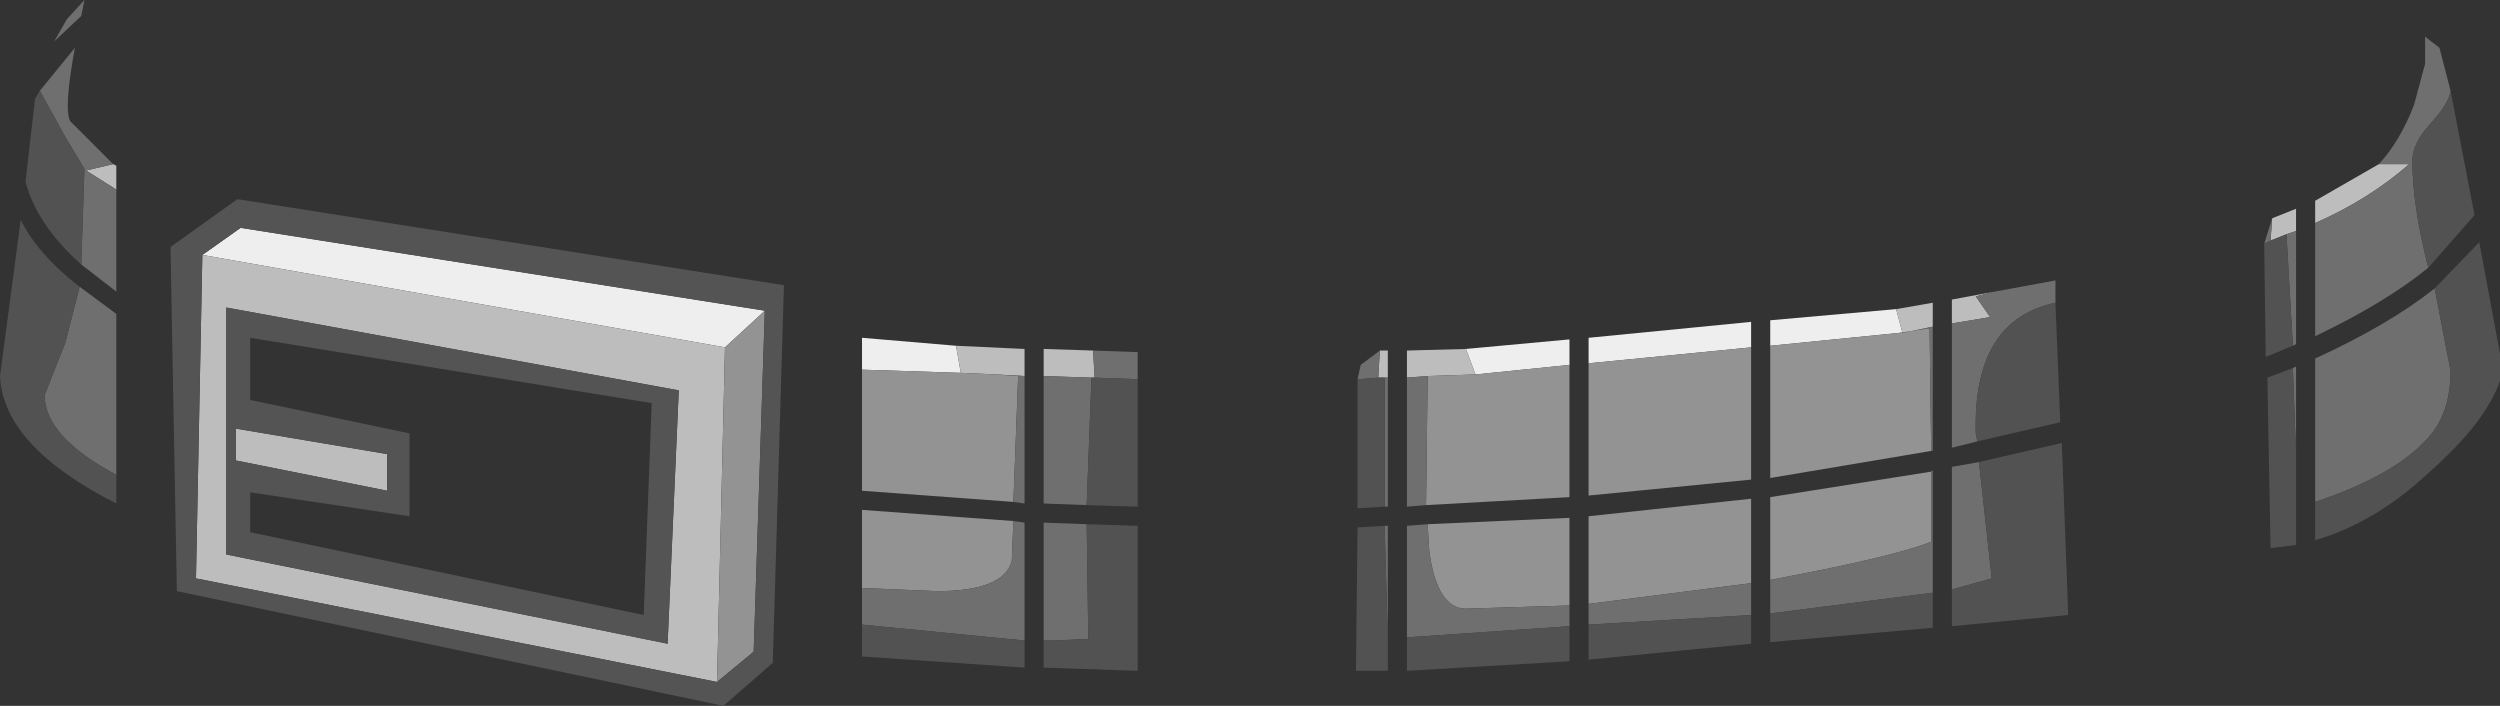 <?xml version="1.0" encoding="UTF-8" standalone="no"?>
<svg xmlns:ffdec="https://www.free-decompiler.com/flash" xmlns:xlink="http://www.w3.org/1999/xlink" ffdec:objectType="shape" height="22.15px" width="78.45px" xmlns="http://www.w3.org/2000/svg">
  <rect width="100%" height="100%" fill="#333333" stroke="none"/>
  <g transform="matrix(1.0, 0.0, 0.0, 1.0, 35.75, 19.8)">
    <path d="M10.55 -8.05 L10.25 -8.85 13.5 -9.15 13.5 -8.35 10.55 -8.05 M19.8 -8.95 L19.8 -9.75 23.75 -10.1 23.95 -9.35 23.8 -9.35 19.8 -8.95 M14.1 -8.4 L14.1 -9.2 19.2 -9.7 19.2 -8.9 14.1 -8.4 M-5.6 -8.1 L-8.7 -8.2 -8.7 -9.2 -5.75 -8.95 -5.6 -8.1" fill="#eeeeee" fill-rule="evenodd" stroke="none"/>
    <path d="M7.5 -7.95 L7.55 -8.8 7.8 -8.8 7.8 -7.95 7.7 -7.95 7.5 -7.95 M9.05 -8.0 L8.4 -7.95 8.4 -8.8 10.25 -8.85 10.55 -8.05 9.05 -8.0 M23.75 -10.1 L24.9 -10.3 24.9 -9.55 23.95 -9.35 23.75 -10.1 M36.9 -12.8 L36.9 -13.5 38.9 -14.65 39.85 -14.65 Q38.6 -13.55 36.9 -12.8 M35.55 -12.95 L36.3 -13.25 36.3 -12.55 36.0 -12.45 35.5 -12.25 35.55 -12.95 M26.85 -10.65 L26.25 -10.5 26.7 -9.85 25.5 -9.65 25.5 -10.4 26.85 -10.65 M-32.1 -13.85 L-33.05 -14.45 -32.2 -14.65 -32.1 -14.6 -32.1 -13.85 M-3.6 -8.0 L-4.5 -8.05 -5.6 -8.1 -5.75 -8.95 -3.6 -8.85 -3.6 -8.0 M-3.0 -8.0 L-3.0 -8.85 -1.45 -8.8 -1.4 -7.95 -1.5 -7.95 -3.0 -8.0" fill="#bdbdbd" fill-rule="evenodd" stroke="none"/>
    <path d="M9.0 -3.95 L9.05 -8.0 10.55 -8.05 13.5 -8.35 13.5 -4.2 9.0 -3.95 M13.5 -0.8 L10.25 -0.7 Q9.35 -0.7 9.1 -2.5 L9.05 -3.35 13.5 -3.55 13.5 -0.8 M24.85 -5.65 L19.8 -4.8 19.8 -8.95 23.8 -9.35 24.8 -9.5 24.85 -5.65 M19.2 -8.9 L19.2 -4.75 14.1 -4.25 14.1 -8.4 19.2 -8.9 M14.1 -0.85 L14.1 -3.6 19.2 -4.15 19.2 -1.5 14.1 -0.85 M24.85 -5.0 L24.85 -2.8 Q23.75 -2.35 20.05 -1.65 L19.8 -1.6 19.8 -4.2 24.85 -5.0 M-4.5 -8.05 L-3.8 -8.0 -3.95 -4.05 -8.7 -4.4 -8.7 -8.2 -5.6 -8.1 -4.5 -8.05 M-3.95 -3.45 L-4.0 -2.2 Q-4.25 -1.25 -6.35 -1.25 L-8.7 -1.35 -8.7 -3.8 -3.95 -3.45" fill="#939393" fill-rule="evenodd" stroke="none"/>
    <path d="M6.85 -7.9 L6.95 -8.35 7.55 -8.8 7.5 -7.95 6.85 -7.9 M7.8 -7.95 L7.8 -3.9 7.7 -3.9 7.7 -7.95 7.8 -7.95 M8.4 -7.95 L9.05 -8.0 9.0 -3.95 8.4 -3.9 8.4 -7.95 M9.05 -3.35 L9.1 -2.5 Q9.35 -0.7 10.25 -0.7 L13.5 -0.8 13.5 -0.15 8.4 0.2 8.4 -3.3 9.05 -3.35 M7.7 -3.3 L7.8 -3.3 7.8 0.25 7.7 -3.3 M24.9 -9.55 L24.9 -5.65 24.85 -5.65 24.8 -9.5 23.8 -9.35 23.95 -9.35 24.9 -9.55 M19.2 -1.5 L19.2 -0.5 14.1 -0.2 14.1 -0.85 19.2 -1.5 M19.8 -1.6 L20.05 -1.65 Q23.75 -2.35 24.85 -2.8 L24.85 -5.0 24.9 -5.05 24.9 -1.2 19.8 -0.55 19.8 -1.6 M38.9 -14.65 Q39.55 -15.35 40.0 -16.5 L40.35 -17.8 40.35 -18.65 40.8 -18.3 41.15 -16.95 Q41.1 -16.55 40.5 -15.9 39.95 -15.3 39.95 -14.75 39.95 -13.35 40.45 -11.4 39.1 -10.3 36.9 -9.25 L36.9 -12.8 Q38.6 -13.55 39.85 -14.65 L38.9 -14.65 M35.55 -12.95 L35.5 -12.25 35.3 -12.15 35.55 -12.95 M36.0 -12.45 L36.3 -12.55 36.3 -9.0 36.2 -8.95 36.0 -12.45 M26.85 -10.65 L28.75 -11.0 28.75 -10.3 Q26.15 -9.75 26.25 -6.2 L26.3 -5.95 25.5 -5.75 25.5 -9.65 26.7 -9.85 26.25 -10.5 26.85 -10.65 M25.5 -1.3 L25.5 -5.15 26.35 -5.3 26.75 -1.65 25.5 -1.3 M36.2 -8.25 L36.3 -8.3 36.3 -5.55 36.2 -8.25 M36.9 -4.05 L36.9 -8.55 Q39.2 -9.6 40.65 -10.75 L41.15 -8.15 Q41.15 -7.0 40.6 -6.25 39.6 -4.95 36.9 -4.05 M-33.1 -19.8 L-33.2 -19.3 -34.05 -18.5 -33.65 -19.2 -33.1 -19.8 M-33.2 -11.5 L-33.1 -14.5 -33.7 -15.5 -34.5 -16.95 -33.4 -18.3 Q-33.75 -16.4 -33.55 -16.0 L-32.2 -14.65 -33.05 -14.45 -32.1 -13.85 -32.1 -10.65 -33.2 -11.5 M-33.25 -10.8 L-32.1 -9.95 -32.1 -4.9 Q-34.35 -6.1 -34.35 -7.4 L-33.7 -9.05 -33.25 -10.8 M-3.95 -4.05 L-3.8 -8.0 -4.5 -8.05 -3.6 -8.0 -3.6 -4.0 -3.95 -4.05 M-1.45 -8.8 L-0.05 -8.75 -0.05 -7.9 -1.4 -7.95 -1.45 -8.8 M-1.65 -3.95 L-3.0 -4.0 -3.0 -8.0 -1.5 -7.95 -1.65 -3.95 M-8.7 -1.35 L-6.35 -1.25 Q-4.25 -1.25 -4.0 -2.2 L-3.95 -3.45 -3.6 -3.4 -3.6 0.3 -8.7 -0.2 -8.7 -1.35 M-3.0 0.3 L-3.0 -3.4 -1.65 -3.35 -1.6 0.25 -2.75 0.3 -3.0 0.3" fill="#6f6f6f" fill-rule="evenodd" stroke="none"/>
    <path d="M6.85 -7.9 L7.5 -7.95 7.7 -7.95 7.7 -3.9 6.85 -3.85 6.85 -7.9 M8.4 0.2 L13.5 -0.15 13.5 0.95 8.4 1.25 8.4 0.2 M7.8 0.25 L7.8 1.25 6.8 1.25 6.85 -3.25 7.7 -3.3 7.8 0.25 M19.2 -0.5 L19.2 0.4 17.15 0.6 14.1 0.9 14.1 -0.2 19.2 -0.5 M19.8 -0.55 L24.9 -1.2 24.9 -0.1 19.8 0.35 19.8 -0.55 M41.15 -16.95 L41.9 -13.05 40.45 -11.4 Q39.95 -13.35 39.95 -14.75 39.95 -15.3 40.5 -15.9 41.1 -16.55 41.15 -16.95 M35.5 -12.25 L36.0 -12.45 36.2 -8.95 35.35 -8.6 35.3 -12.15 35.5 -12.25 M26.3 -5.95 L26.25 -6.2 Q26.15 -9.75 28.75 -10.3 L28.9 -6.55 26.3 -5.95 M26.35 -5.3 L28.95 -5.9 29.15 -0.5 25.5 -0.15 25.5 -1.3 26.75 -1.65 26.35 -5.3 M36.3 -5.55 L36.3 -3.85 36.3 -2.7 35.5 -2.6 35.4 -7.95 36.2 -8.25 36.3 -5.55 M40.65 -10.75 L42.05 -12.2 42.7 -8.7 42.7 -7.85 Q42.25 -6.55 40.5 -5.0 38.8 -3.4 36.9 -2.85 L36.9 -4.05 Q39.6 -4.95 40.6 -6.25 41.15 -7.0 41.15 -8.15 L40.65 -10.75 M-34.5 -16.95 L-33.7 -15.5 -33.1 -14.5 -33.2 -11.5 Q-34.6 -12.75 -34.95 -14.1 L-34.65 -16.7 -34.5 -16.95 M-32.1 -4.9 L-32.1 -4.0 Q-35.65 -5.8 -35.75 -8.0 L-35.1 -12.9 Q-34.55 -11.8 -33.25 -10.8 L-33.7 -9.05 -34.35 -7.4 Q-34.35 -6.1 -32.1 -4.9 M-0.05 -7.9 L-0.05 -3.9 -1.65 -3.95 -1.5 -7.95 -1.4 -7.95 -0.05 -7.9 M-8.7 -0.2 L-3.6 0.3 -3.6 1.15 -8.7 0.8 -8.7 -0.2 M-1.65 -3.35 L-0.05 -3.3 -0.05 1.25 -3.0 1.15 -3.0 0.3 -2.75 0.3 -1.6 0.25 -1.65 -3.35" fill="#525252" fill-rule="evenodd" stroke="none"/>
    <path d="M-29.4 -11.8 L-28.2 -12.65 -11.75 -10.05 -13.0 -8.9 -29.4 -11.8" fill="#eeeeee" fill-rule="evenodd" stroke="none"/>
    <path d="M-23.6 -4.4 L-28.35 -5.35 -28.35 -6.35 -23.6 -5.55 -23.6 -4.4 M-28.65 -10.15 L-28.65 -2.4 -14.8 0.4 -14.45 -7.55 -28.65 -10.15 M-13.25 1.6 L-29.6 -1.65 -29.4 -11.8 -13.0 -8.9 -13.25 1.6" fill="#bdbdbd" fill-rule="evenodd" stroke="none"/>
    <path d="M-11.75 -10.05 L-12.1 0.65 -13.25 1.6 -13.0 -8.9 -11.75 -10.05" fill="#939393" fill-rule="evenodd" stroke="none"/>
    <path d="M-27.9 -7.25 L-22.9 -6.2 -22.9 -3.6 -27.9 -4.35 -27.9 -3.1 -15.55 -0.5 -15.3 -7.15 -27.9 -9.2 -27.9 -7.25 M-23.6 -4.4 L-23.6 -5.55 -28.35 -6.35 -28.35 -5.35 -23.6 -4.4 M-28.65 -10.15 L-14.45 -7.55 -14.8 0.4 -28.65 -2.4 -28.65 -10.15 M-29.4 -11.8 L-29.6 -1.65 -13.25 1.6 -12.1 0.65 -11.75 -10.05 -28.2 -12.65 -29.4 -11.8 M-28.3 -13.55 L-11.15 -10.85 -11.5 1.0 -13.05 2.35 -30.2 -1.25 -30.4 -12.05 -28.3 -13.55" fill="#545454" fill-rule="evenodd" stroke="none"/>
  </g>
</svg>

